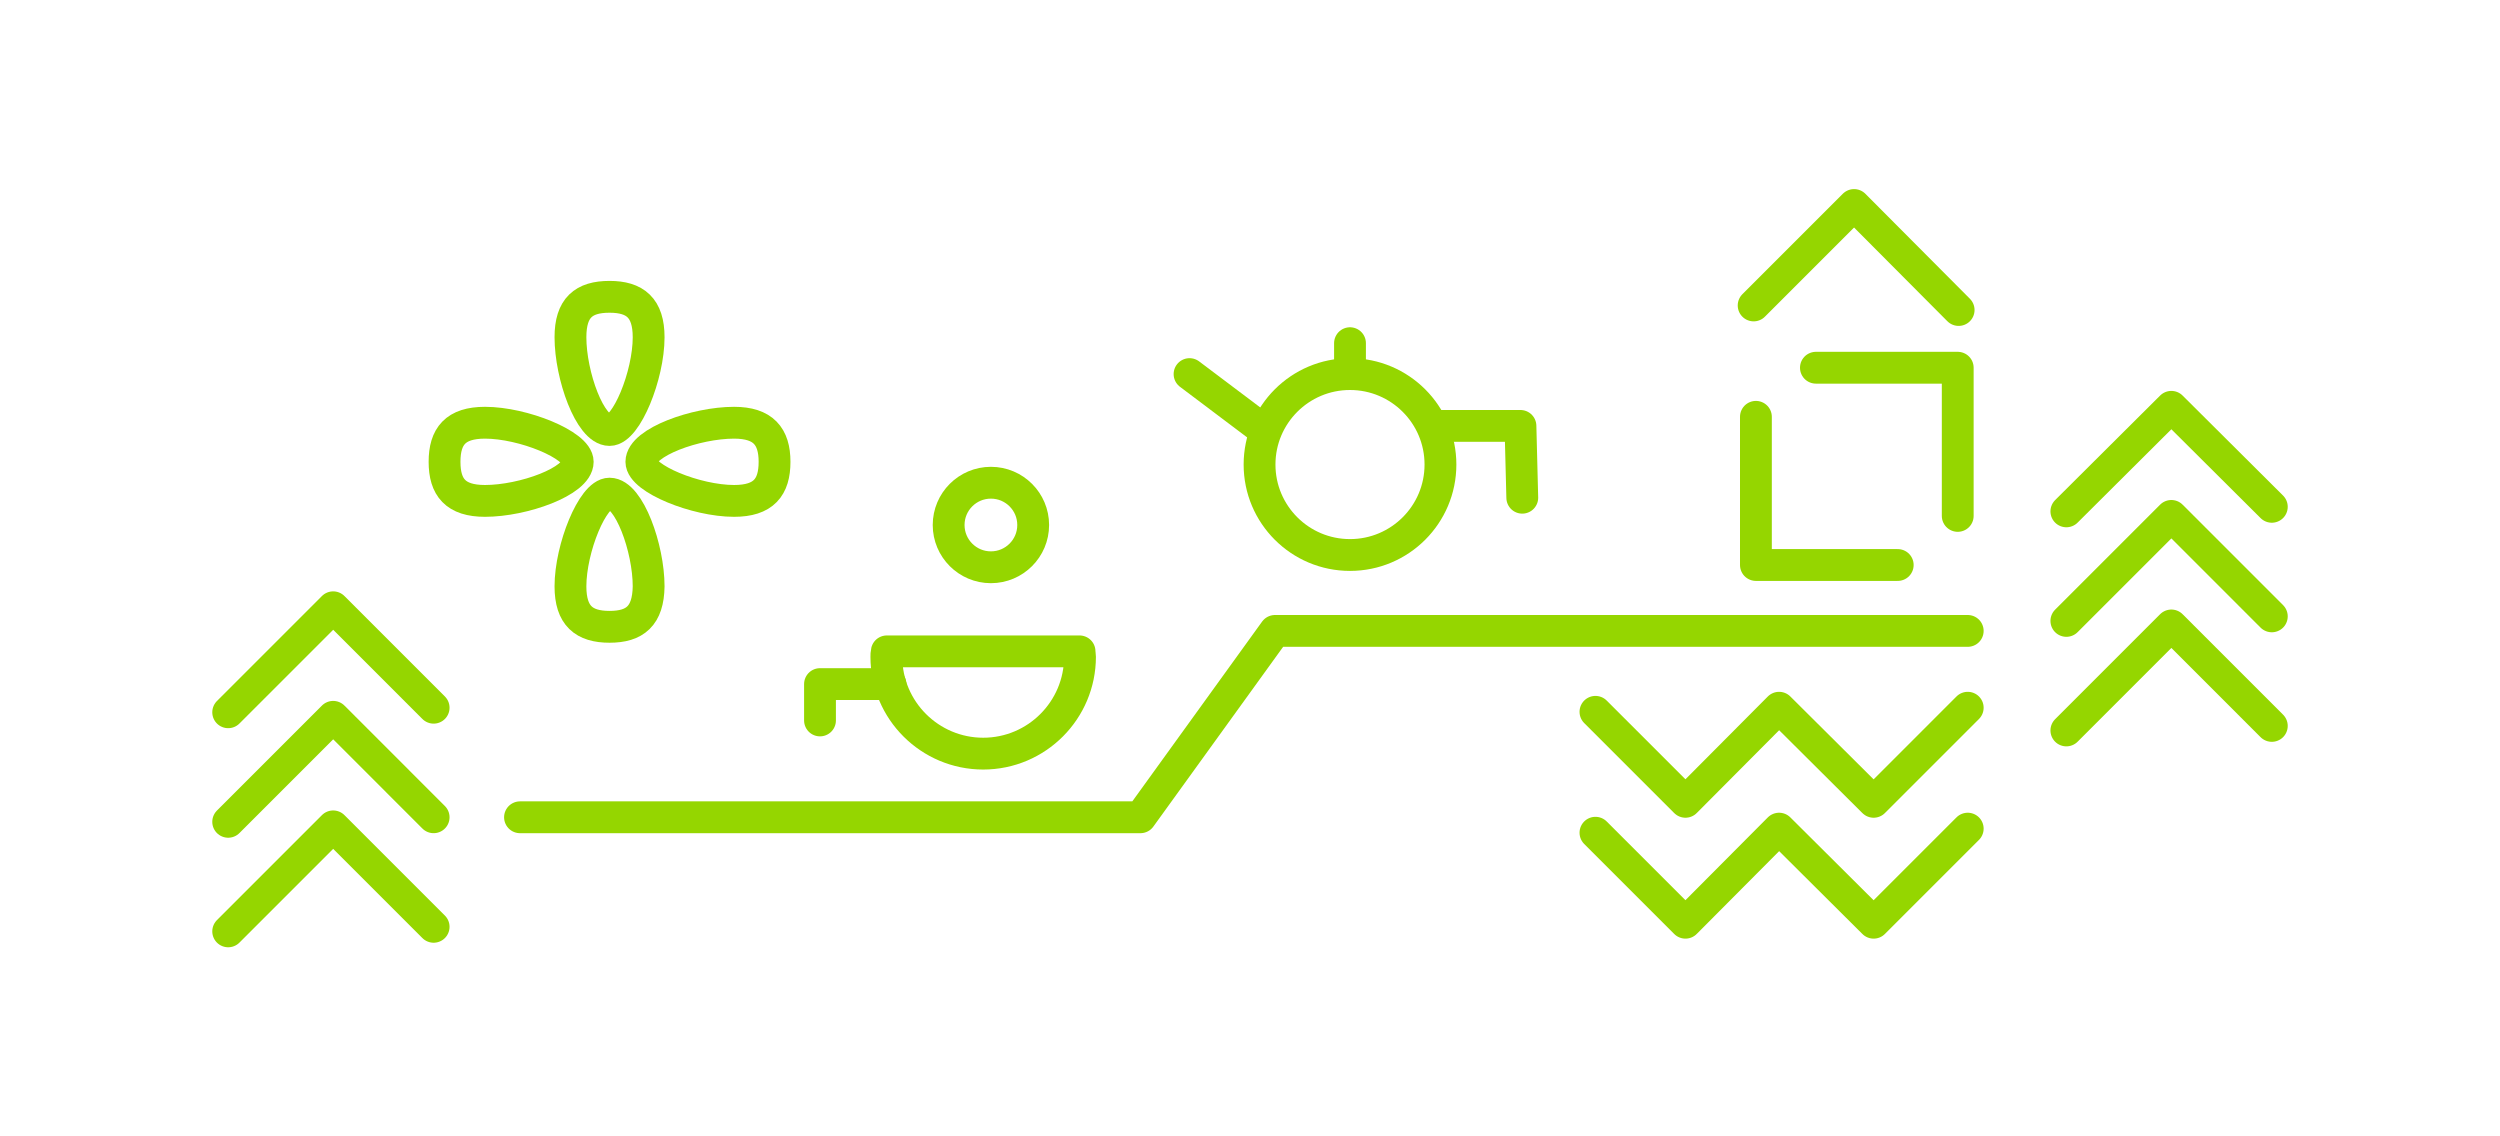 <?xml version="1.0" encoding="utf-8"?>
<!-- Generator: Adobe Illustrator 19.0.0, SVG Export Plug-In . SVG Version: 6.00 Build 0)  -->
<svg version="1.1" id="Layer_1" xmlns="http://www.w3.org/2000/svg" xmlns:xlink="http://www.w3.org/1999/xlink" x="0px" y="0px"
	 viewBox="0 0 550 250" style="enable-background:new 0 0 550 250;" xml:space="preserve">
<style type="text/css">
	.st0{fill:none;stroke:#95d600;stroke-width:7;stroke-linecap:round;stroke-linejoin:round;stroke-miterlimit:10;}
</style>
<g id="XMLID_516_">
	<polyline id="XMLID_3362_" class="st0" points="432.9,138.8 280.5,138.8 250.9,179.8 114.4,179.8 	"/>
	<g id="XMLID_3359_">
		<path id="XMLID_3361_" class="st0" d="M237.5,143.3c0,0.4,0.1,0.8,0.1,1.2c0,11.7-9.5,21.3-21.3,21.3c-11.7,0-21.3-9.5-21.3-21.3
			c0-0.4,0-0.8,0.1-1.2H237.5z"/>
		<polyline id="XMLID_3360_" class="st0" points="180.4,158.5 180.4,150.5 195.9,150.5 		"/>
	</g>
	<circle id="XMLID_3358_" class="st0" cx="218" cy="115.5" r="9.3"/>
	<g id="XMLID_3354_">
		<polyline id="XMLID_3357_" class="st0" points="385.8,67.2 407.9,45.1 430.9,68.2 		"/>
		<polyline id="XMLID_3356_" class="st0" points="399.5,80.9 430.7,80.9 430.7,113.5 		"/>
		<polyline id="XMLID_3355_" class="st0" points="417.5,124.3 386.3,124.3 386.3,91.7 		"/>
	</g>
	<g id="XMLID_3349_">
		<polyline id="XMLID_3353_" class="st0" points="317.2,93.7 334.5,93.7 334.9,109.5 		"/>
		<circle id="XMLID_3352_" class="st0" cx="297" cy="102.2" r="19.9"/>
		<line id="XMLID_3351_" class="st0" x1="261.7" y1="82.3" x2="277.1" y2="93.9"/>
		<line id="XMLID_3350_" class="st0" x1="297" y1="75.5" x2="297" y2="82.3"/>
	</g>
	<g id="XMLID_3339_">
		<g id="XMLID_3343_">
			<path id="XMLID_3348_" class="st0" d="M134.1,65.3c5.6,0,8.6,2.4,8.6,8.9c0,8.4-4.9,20.4-8.6,20.4c-4.3,0-8.6-12-8.6-20.4
				C125.5,67.7,128.4,65.3,134.1,65.3z"/>
			<path id="XMLID_3347_" class="st0" d="M134.1,137.9c-5.6,0-8.6-2.4-8.6-8.9c0-8.4,4.9-20.4,8.6-20.4c4.3,0,8.6,12,8.6,20.4
				C142.6,135.5,139.7,137.9,134.1,137.9z"/>
		</g>
		<g id="XMLID_3340_">
			<path id="XMLID_3342_" class="st0" d="M97.8,101.6c0-5.6,2.4-8.6,8.9-8.6c8.4,0,20.4,4.9,20.4,8.6c0,4.3-12,8.6-20.4,8.6
				C100.2,110.2,97.8,107.2,97.8,101.6z"/>
			<path id="XMLID_3341_" class="st0" d="M170.4,101.6c0,5.6-2.4,8.6-8.9,8.6c-8.4,0-20.4-4.9-20.4-8.6c0-4.3,12-8.6,20.4-8.6
				C167.9,93,170.4,96,170.4,101.6z"/>
		</g>
	</g>
	<g id="XMLID_3371_">
		<polyline id="XMLID_3373_" class="st0" points="351,156.6 370.8,176.4 391.4,155.7 412.2,176.4 432.9,155.7 		"/>
		<polyline id="XMLID_3372_" class="st0" points="351,183.2 370.8,203 391.4,182.3 412.2,203 432.9,182.3 		"/>
	</g>
	<g id="XMLID_3367_">
		<polyline id="XMLID_3370_" class="st0" points="95.4,155.7 73.3,133.6 50.2,156.7 		"/>
		<polyline id="XMLID_3369_" class="st0" points="95.4,179.8 73.3,157.7 50.2,180.8 		"/>
		<polyline id="XMLID_3368_" class="st0" points="95.4,203.9 73.3,181.8 50.2,204.9 		"/>
	</g>
	<g id="XMLID_3363_">
		<polyline id="XMLID_3366_" class="st0" points="499.8,111.5 477.7,89.5 454.6,112.5 		"/>
		<polyline id="XMLID_3365_" class="st0" points="499.8,135.6 477.7,113.5 454.6,136.6 		"/>
		<polyline id="XMLID_3364_" class="st0" points="499.8,159.7 477.7,137.6 454.6,160.7 		"/>
	</g>
</g>
</svg>
